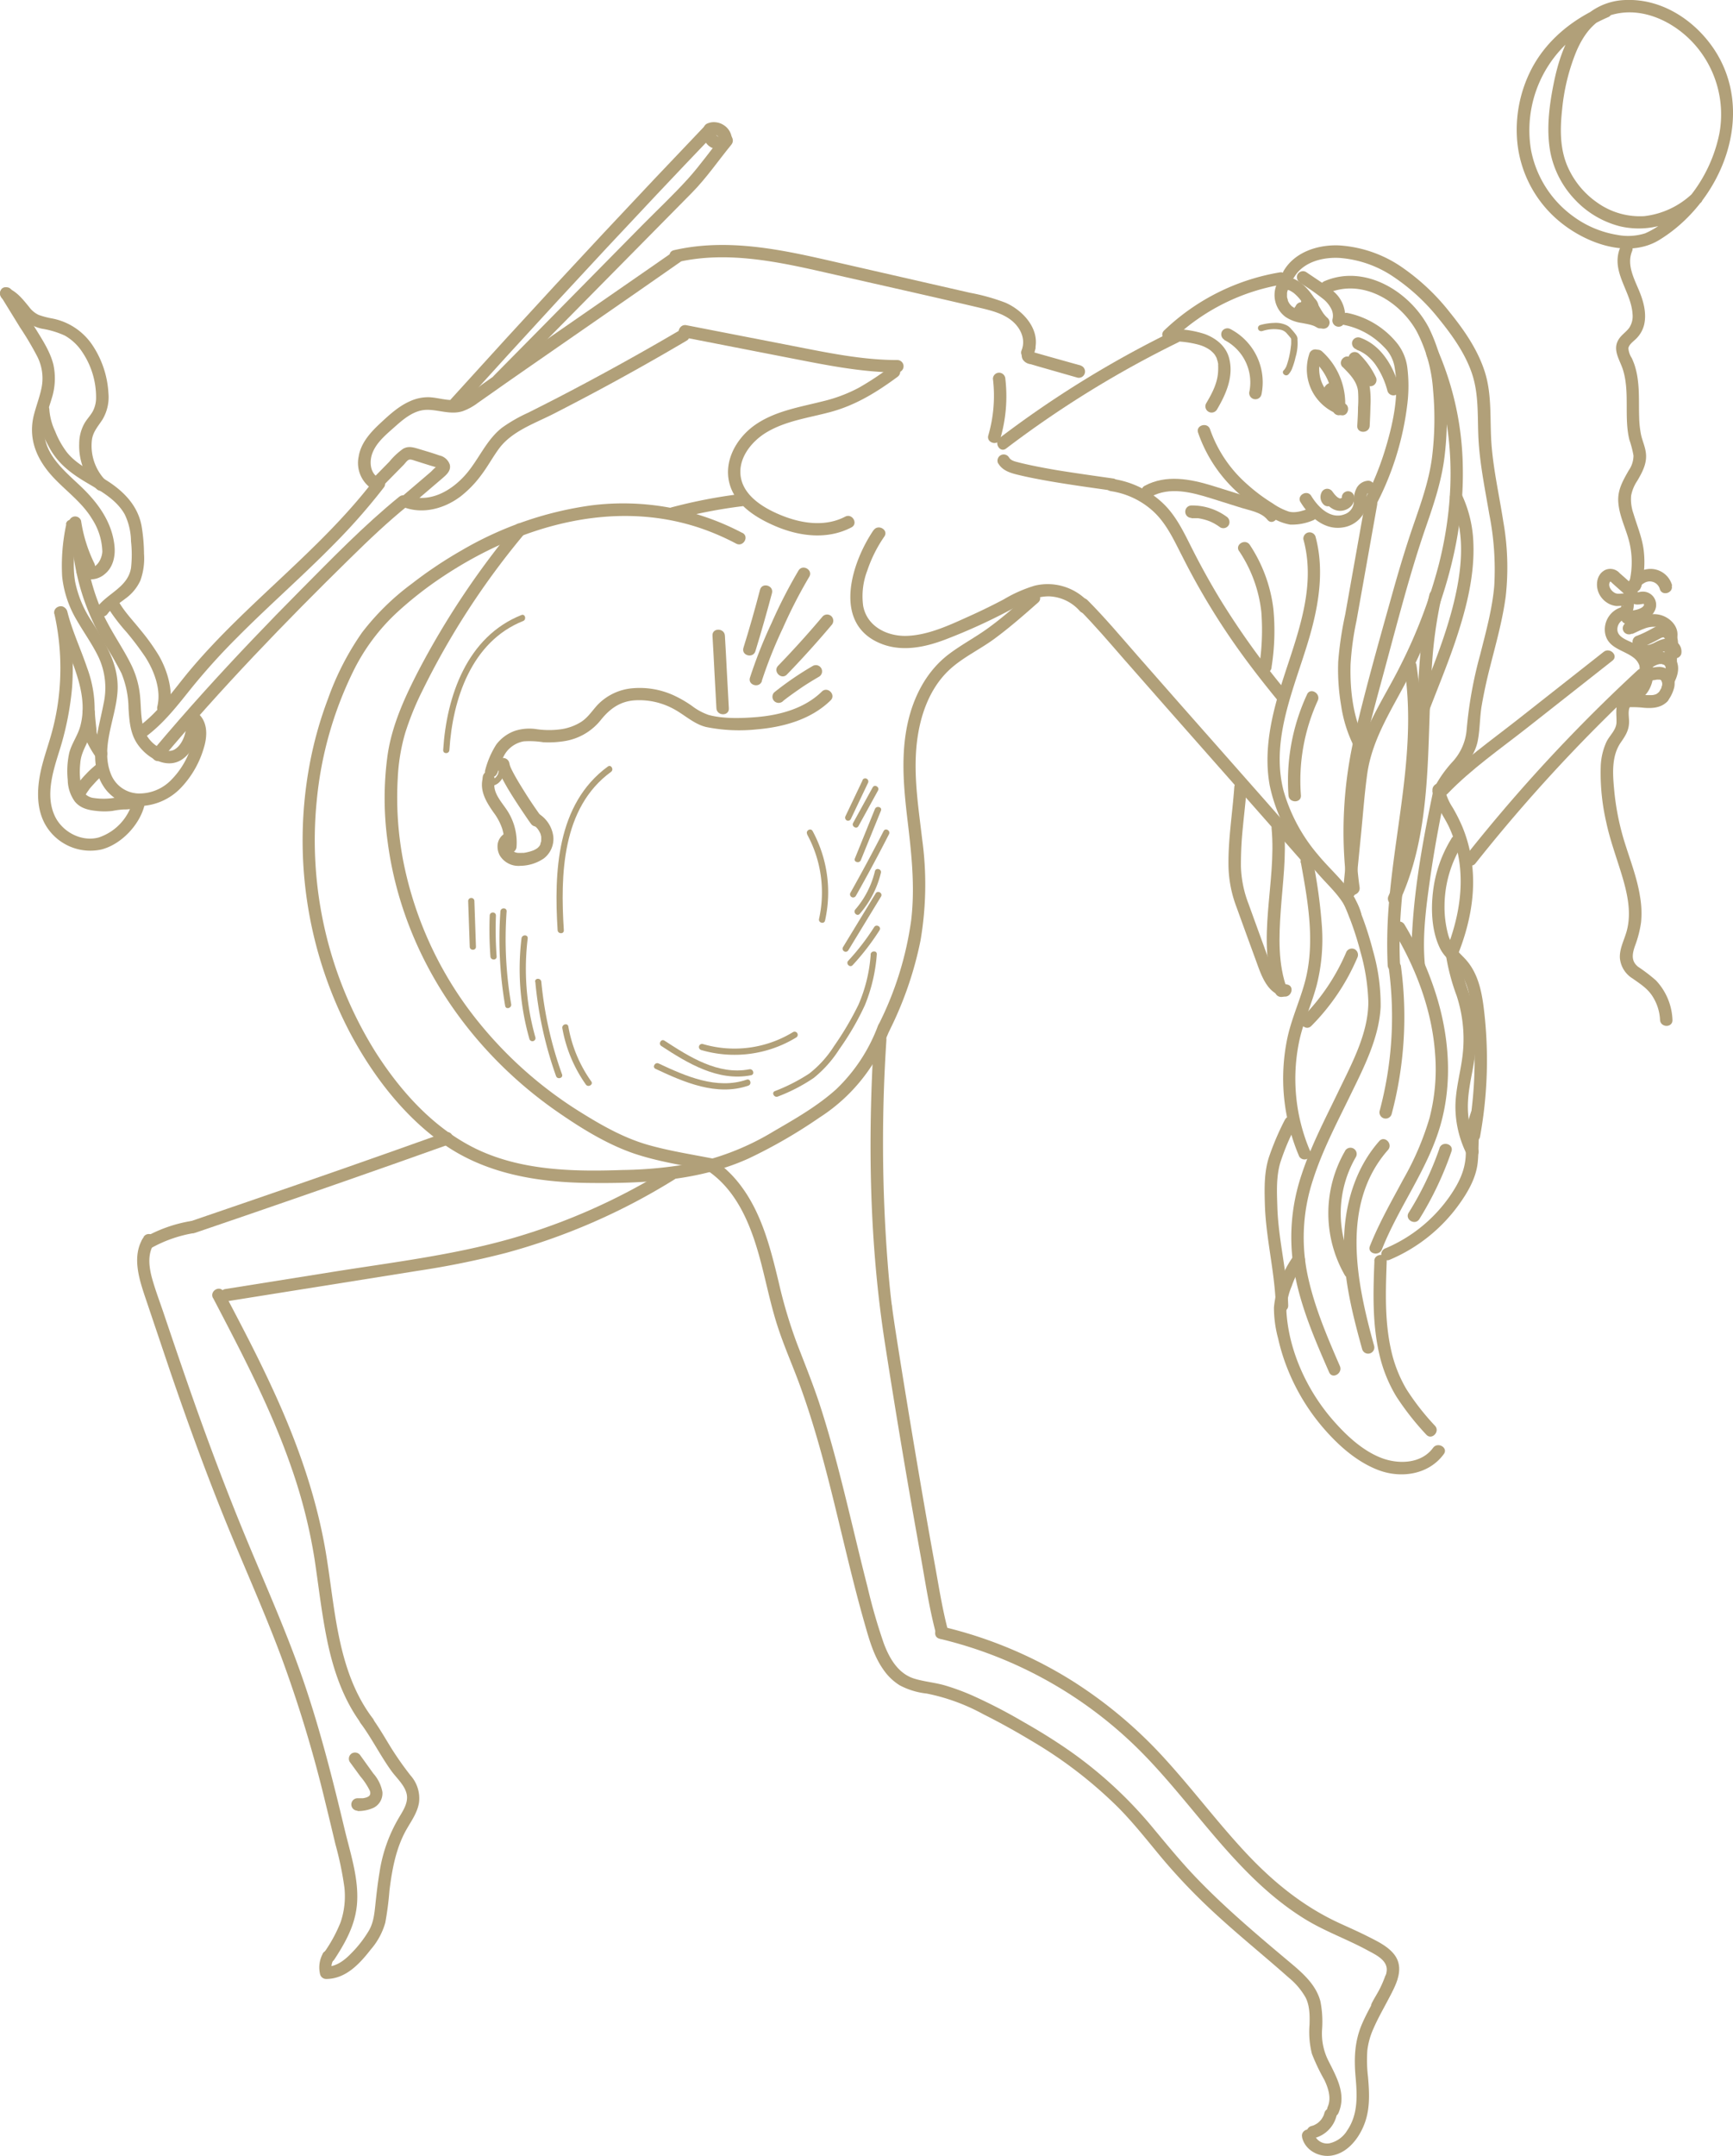 <svg xmlns="http://www.w3.org/2000/svg" viewBox="0 0 418.29 520"><defs><style>.cls-1{fill:#b1a079;}</style></defs><g id="Calque_2" data-name="Calque 2"><g id="femme_bombe" data-name="femme bombe"><path class="cls-1" d="M215.13,88.32a68.79,68.79,0,0,1-7.87,5.22,36.49,36.49,0,0,1-8.59,3.23c-5.75,1.46-11.93,2.4-16.81,6-4.17,3.11-7.14,8.38-5.83,13.68s6.46,8.45,11.07,10.43c5.85,2.51,12.58,3.36,18.4.33,1.72-.9.2-3.49-1.51-2.59-4.57,2.38-9.9,1.74-14.56,0-4.05-1.52-9.23-4.26-10.46-8.78-1.3-4.79,2.23-9.31,6.13-11.61,4.65-2.75,10.13-3.45,15.26-4.83,6.11-1.63,11.25-4.79,16.29-8.52,1.53-1.14,0-3.74-1.52-2.59Z"/><path class="cls-1" d="M210.86,127.85c-5.37,7.86-10,22.5,1.59,27.32,5.1,2.13,10.67,1,15.67-.9a139.16,139.16,0,0,0,16.25-7.43c2.79-1.48,5.69-3.08,8.95-3a10.41,10.41,0,0,1,7.31,3.54c1.29,1.44,3.41-.69,2.12-2.12a13.34,13.34,0,0,0-13-4,33.2,33.2,0,0,0-7.47,3.3c-2.55,1.35-5.15,2.62-7.78,3.82-5,2.24-10.44,4.93-16,5-4.63,0-9.25-2.39-10.16-7.24a17.28,17.28,0,0,1,1-8.53,32.49,32.49,0,0,1,4.11-8.2c1.09-1.6-1.51-3.1-2.59-1.52Z"/><path class="cls-1" d="M248.48,143.23c-3.14,2.76-6.27,5.55-9.62,8-3.19,2.38-6.75,4.2-9.91,6.61-5.33,4.07-8.47,10.2-9.88,16.66-1.61,7.4-1,14.91-.14,22.36,1,8.39,2,16.66,1,25.1a79.94,79.94,0,0,1-7.82,25.08c-.84,1.73,1.75,3.25,2.59,1.51a86.81,86.81,0,0,0,7.48-21.69,80.18,80.18,0,0,0,.4-24.45c-.91-7.76-2.18-15.6-1.26-23.43.76-6.37,3-12.89,7.78-17.38,3.2-3,7.35-4.91,10.88-7.5,3.7-2.72,7.16-5.75,10.6-8.79,1.45-1.28-.68-3.4-2.12-2.12Z"/><path class="cls-1" d="M178.92,119.13a124.17,124.17,0,0,0-16.9,3.26,1.5,1.5,0,0,0,.8,2.89,119,119,0,0,1,16.1-3.15,1.55,1.55,0,0,0,1.5-1.5c0-.73-.69-1.61-1.5-1.5Z"/><path class="cls-1" d="M179.18,128.54a61.63,61.63,0,0,0-36.48-6.64,84.9,84.9,0,0,0-31.27,10.84,102.8,102.8,0,0,0-12.05,8.06,60.19,60.19,0,0,0-12,11.77,67,67,0,0,0-8.22,16,92.3,92.3,0,0,0-4.46,16,99.85,99.85,0,0,0,10,64.94c5.41,10.05,12.72,19.6,22.08,26.25,10.27,7.31,22.77,9.4,35.13,9.56,13.09.16,26.8-.43,38.87-5.94a122.89,122.89,0,0,0,17-9.82,42.25,42.25,0,0,0,13-13.11,56,56,0,0,0,4-8.19c.72-1.79-2.18-2.57-2.89-.8a40.88,40.88,0,0,1-10,15.21c-4.49,4.07-9.93,7.17-15.15,10.2a62.79,62.79,0,0,1-17.37,7.26,100.44,100.44,0,0,1-19.11,2.07c-11.95.42-24.61.16-35.57-5.21-10.14-5-18-13.78-24-23.16a96.29,96.29,0,0,1-14.21-61,89.9,89.9,0,0,1,8.69-30.73A48.35,48.35,0,0,1,96,147.56,89.22,89.22,0,0,1,107,139c18.08-12,40.82-18.79,62.07-11.61a59.81,59.81,0,0,1,8.62,3.73c1.7.9,3.22-1.69,1.51-2.59Z"/><path class="cls-1" d="M124.36,126.78a198.89,198.89,0,0,0-23.25,34.79c-3.35,6.47-6.48,13.23-7.55,20.49a76.09,76.09,0,0,0,0,20.94c3.48,26.66,19.18,50.1,41.12,65.26,5.6,3.87,11.73,7.67,18.19,9.91,5.87,2,12.06,2.91,18.13,4.11,1.89.38,2.7-2.51.8-2.89-5.13-1-10.31-1.81-15.35-3.24-5.66-1.61-10.87-4.51-15.85-7.6a98.38,98.38,0,0,1-27.36-24.94,89.07,89.07,0,0,1-15.9-35.89A80.88,80.88,0,0,1,96,187.77a46.57,46.57,0,0,1,1.81-11,69.41,69.41,0,0,1,4-9.89,188.27,188.27,0,0,1,24.67-38c1.22-1.48-.89-3.62-2.12-2.12Z"/><path class="cls-1" d="M117.32,186.17a1.66,1.66,0,0,0-.71,2,1.94,1.94,0,0,0,1.81,1.38,3.08,3.08,0,0,0,2.28-1.08,4.77,4.77,0,0,0,1.13-2.14,4.88,4.88,0,0,0-.13-2.73.77.77,0,0,0-.92-.52.76.76,0,0,0-.53.92,4.11,4.11,0,0,1,.17.57s0,.31,0,.17c0,.07,0,.14,0,.22a3.9,3.9,0,0,1,0,.59c0,.05,0,.09,0,.14s0-.07,0,0,0,.17,0,.25a5.22,5.22,0,0,1-.18.56c-.07.22.07-.1,0,.1l-.13.26a2.58,2.58,0,0,1-.61.78,2.17,2.17,0,0,1-.34.24l-.16.08c-.09,0-.19.06-.28.09s-.1,0,0,0h-.14s-.23,0-.09,0l-.14,0c-.1,0-.09,0,0,0l-.09,0c.08.06.09.07,0,0s-.09-.1,0,0l-.11-.19c0-.07,0-.06,0,0l0-.1,0-.11c0,.11,0,.13,0,0a.76.76,0,0,1,0-.15c0,.11,0,.13,0,0l0-.09c0,.1,0,.11,0,0l0,0c.06-.06,0-.05,0,0l.09-.05a.76.76,0,0,0,.27-1,.77.77,0,0,0-1-.27Z"/><path class="cls-1" d="M116.54,187.62c-.83,3.14.86,5.87,2.59,8.34a13.89,13.89,0,0,1,2.07,3.87,11.54,11.54,0,0,1,.48,4.37,1.51,1.51,0,0,0,1.5,1.5,1.53,1.53,0,0,0,1.5-1.5,14.14,14.14,0,0,0-2.18-8.59c-1.32-2.08-3.78-4.5-3.06-7.19a1.51,1.51,0,0,0-2.9-.8Z"/><path class="cls-1" d="M121.61,201.19a3.54,3.54,0,0,0-1.47,2.29,4.6,4.6,0,0,0,.47,2.82,5.26,5.26,0,0,0,5,2.53,10.26,10.26,0,0,0,5.64-1.77,5.94,5.94,0,0,0,2.3-5.31,7.59,7.59,0,0,0-3.63-5.55,1.51,1.51,0,0,0-2,.54,1.53,1.53,0,0,0,.53,2,4,4,0,0,1,.43.29c.14.1,0,0,0,0l.22.2a6.24,6.24,0,0,1,.71.74c-.14-.17.12.17.15.22s.16.25.23.38.16.3.23.45c0,0-.07-.18,0,0s.08.23.11.35.07.28.1.42,0,.09,0,0,0,.14,0,.21a4.17,4.17,0,0,1,0,.5c0,.07,0,.15,0,.22,0,.24.08-.34,0,.09,0,.14-.06.28-.1.41l-.09.27,0,.08,0,.08-.14.25a1.74,1.74,0,0,1-.11.18c-.12.19.13-.15,0,0s-.23.25-.35.37-.18.16-.08.08-.13.09-.15.1a4.11,4.11,0,0,1-.39.24l-.27.14-.17.08c-.16.07-.63.23-.92.31s-.7.18-1.06.25c-.06,0-.53.09-.3.06l-.47,0a8.57,8.57,0,0,1-1,0c.14,0-.1,0-.11,0l-.29-.06a3.26,3.26,0,0,1-.44-.15c.21.09-.2-.12-.25-.15a.91.91,0,0,1-.16-.11c.16.11.1.1,0,0s-.25-.34-.11-.1l-.24-.4c0-.08-.06-.24,0,0,0-.07,0-.14-.07-.22s-.07-.5-.06-.16c0-.15,0-.31,0-.45,0,0-.07.28,0,.12s0-.14,0-.21.12-.25,0-.07,0-.05,0-.06-.06.07-.07.08.31-.29,0-.07a1.54,1.54,0,0,0,.54-2.05,1.52,1.52,0,0,0-2-.54Z"/><path class="cls-1" d="M130.72,197.08c-1.51-2.11-3-4.28-4.34-6.47-.83-1.32-1.64-2.64-2.37-4-.16-.3-.32-.6-.47-.91-.07-.13-.13-.27-.2-.41s-.22-.54-.06-.12c-.08-.22-.17-.44-.24-.67s0-.19-.07-.28c-.11-.34,0,.32,0,.1a1.54,1.54,0,0,0-1.5-1.5,1.51,1.51,0,0,0-1.5,1.5,7.76,7.76,0,0,0,.84,2.64c.49,1,1.05,2,1.62,3,1.3,2.19,2.7,4.32,4.13,6.43.51.75,1,1.5,1.56,2.24a1.54,1.54,0,0,0,2.05.54,1.51,1.51,0,0,0,.54-2Z"/><path class="cls-1" d="M120.07,186.46c.61-1.78,1.11-3.85,2.34-5.33a6.8,6.8,0,0,1,4-2.32,20.76,20.76,0,0,1,4.72.22,24,24,0,0,0,5.08-.27,14,14,0,0,0,8.83-5.13c2.13-2.64,4.53-4.41,8-4.7A17.4,17.4,0,0,1,162.6,171c2.63,1.4,4.91,3.66,7.87,4.36a40.4,40.4,0,0,0,12.12.57c6.47-.54,13.15-2.37,17.89-7,1.38-1.36-.74-3.48-2.12-2.12-4.15,4.07-10.11,5.68-15.77,6.15-3.76.31-8.09.43-11.59-.53a14.34,14.34,0,0,1-3.92-2.12,27.68,27.68,0,0,0-4.57-2.64,19.75,19.75,0,0,0-9.76-1.67,13.24,13.24,0,0,0-8.59,4.09c-1.29,1.42-2.31,3.05-4,4.1a12.54,12.54,0,0,1-4.75,1.7,21,21,0,0,1-5.77,0,11.49,11.49,0,0,0-5.37.39,9.74,9.74,0,0,0-4.48,3.29,21.43,21.43,0,0,0-2.65,6.08c-.62,1.83,2.27,2.62,2.89.8Z"/><path class="cls-1" d="M189,169.08c1.26-1,2.68-2,4.12-3s3-1.94,4.51-2.83a1.5,1.5,0,1,0-1.51-2.59,75.49,75.49,0,0,0-9.24,6.33,1.5,1.5,0,0,0,0,2.12,1.54,1.54,0,0,0,2.12,0Z"/><path class="cls-1" d="M189.94,162.69q5.58-5.77,10.76-11.91a1.53,1.53,0,0,0,0-2.12,1.5,1.5,0,0,0-2.12,0q-5.18,6.14-10.76,11.91c-1.34,1.39.78,3.51,2.12,2.12Z"/><path class="cls-1" d="M183.87,164.24A109.72,109.72,0,0,1,189,151.41a117.58,117.58,0,0,1,6.32-12.28c1-1.65-1.59-3.16-2.59-1.51a119.15,119.15,0,0,0-6.48,12.62,113.55,113.55,0,0,0-5.23,13.2c-.58,1.84,2.32,2.64,2.89.8Z"/><path class="cls-1" d="M182.33,157.06q2.14-7,4-14c.48-1.87-2.41-2.67-2.89-.8q-1.82,7-4,14c-.57,1.85,2.32,2.64,2.89.8Z"/><path class="cls-1" d="M175.92,170.84c-.35-5.84-.6-11.68-.95-17.52-.12-1.91-3.12-1.93-3,0,.35,5.84.6,11.68.95,17.52.12,1.91,3.12,1.93,3,0Z"/><path class="cls-1" d="M36.41,301.07a31.8,31.8,0,0,1,10.24-3.63,1.51,1.51,0,0,0,1.05-1.84,1.52,1.52,0,0,0-1.84-1.05,34.08,34.08,0,0,0-11,3.93,1.5,1.5,0,1,0,1.52,2.59Z"/><path class="cls-1" d="M47.17,297.33Q71,289.22,94.79,280.84l13.51-4.79c1.8-.65,1-3.55-.8-2.9q-23.73,8.48-47.57,16.65l-13.55,4.64c-1.82.61-1,3.51.79,2.89Z"/><path class="cls-1" d="M55.18,313.8q22.75-3.63,45.5-7.26a208.74,208.74,0,0,0,21.47-4.35,152.58,152.58,0,0,0,40.57-17.67c1.63-1,.13-3.61-1.52-2.59a149.46,149.46,0,0,1-37.69,16.77c-14.23,4.07-29.09,5.81-43.68,8.15l-25.44,4.06c-1.9.3-1.1,3.2.79,2.89Z"/><path class="cls-1" d="M210.92,250.84c-1.47,24.34-1.09,48.82,2.65,73q4,25.75,8.64,51.41c1.14,6.33,2.09,12.81,3.77,19a1.5,1.5,0,0,0,2.89-.8c-1.42-5.29-2.26-10.77-3.24-16.14-1.6-8.75-3.11-17.51-4.59-26.28q-2.14-12.69-4.16-25.39c-.45-2.85-.9-5.71-1.31-8.56-.07-.49-.14-1-.2-1.46,0-.11,0-.22-.05-.32.06.43,0,.09,0,0s0-.41-.08-.61c-.42-3.41-.74-6.83-1-10.25a375.89,375.89,0,0,1-.29-53.59c.12-1.93-2.88-1.93-3,0Z"/><path class="cls-1" d="M34.72,298.32c-3,4.46-1.19,10.05.37,14.69,2,5.94,4,11.87,6,17.8,4,11.69,8.22,23.33,12.84,34.8s9.71,22.62,14,34.14A311.16,311.16,0,0,1,78.59,435c.81,3.27,1.59,6.55,2.37,9.83a79.94,79.94,0,0,1,2.16,10.35,19.49,19.49,0,0,1-.93,8.51,35.43,35.43,0,0,1-4.06,7.39c-1.06,1.62,1.53,3.13,2.59,1.51,2.74-4.2,5.08-8.41,5.46-13.52.44-6-1.62-12.08-3-17.85-2.83-11.85-5.82-23.69-9.75-35.24s-9-22.89-13.72-34.23-9.16-23.1-13.29-34.83c-2.32-6.6-4.57-13.22-6.81-19.85-1-3-2.17-6-3-9.08-.7-2.75-1-5.7.65-8.16,1.09-1.6-1.51-3.1-2.59-1.51Z"/><path class="cls-1" d="M77.91,471.22a7,7,0,0,0-.64,5,1.51,1.51,0,0,0,1.44,1.1c4.74,0,8.09-3.65,10.79-7.12A16.77,16.77,0,0,0,93,463.72,75,75,0,0,0,94,456c.63-5.09,1.57-10.3,4.15-14.81,1.19-2.07,2.66-4.1,3-6.52a8.3,8.3,0,0,0-2.06-6.44,78,78,0,0,1-4.87-6.95c-1.47-2.41-2.89-4.87-4.58-7.15-1.14-1.54-3.74,0-2.59,1.51,2.7,3.66,4.73,7.76,7.38,11.45,1.25,1.74,3.26,3.47,3.73,5.63s-1,4.19-2,5.91a36.6,36.6,0,0,0-4.57,13.07c-.4,2.37-.67,4.75-.93,7.13s-.41,4.72-1.6,6.79a28.32,28.32,0,0,1-4.47,5.7c-1.62,1.65-3.54,3.05-5.94,3.05l1.45,1.1a3.68,3.68,0,0,1,.34-2.68c.9-1.71-1.69-3.23-2.59-1.52Z"/><path class="cls-1" d="M86.25,436.82a9.08,9.08,0,0,0,3.92-.79,3.91,3.91,0,0,0,2.13-3.82,9.24,9.24,0,0,0-2.19-4.45L87,423.43a1.55,1.55,0,0,0-2.06-.53,1.51,1.51,0,0,0-.53,2.05l2.58,3.53a16.28,16.28,0,0,1,2.23,3.35,1.42,1.42,0,0,1,.09,1.07c0-.08-.12.2-.13.21.12-.18,0,0-.06.05s-.28.21-.06.07l-.3.17s-.33.15-.09.05a3.4,3.4,0,0,1-.34.12,6.2,6.2,0,0,1-.72.16c-.16,0,.15,0-.12,0l-.38,0-.81,0a1.5,1.5,0,1,0,0,3Z"/><path class="cls-1" d="M51.44,313.09c7,13.4,14.08,26.86,19,41.19A127,127,0,0,1,75.9,375.9c1,6.59,1.72,13.23,3.07,19.77,1.5,7.25,3.93,14.4,8.44,20.36,1.15,1.52,3.76,0,2.59-1.52-8.2-10.81-9-24.87-11-37.8C76.82,362,71.85,348,65.58,334.52,62,326.76,58,319.16,54,311.58c-.9-1.71-3.49-.2-2.59,1.51Z"/><path class="cls-1" d="M226.79,395.26a101.84,101.84,0,0,1,49.85,28.52c12.57,13.08,22.45,29.26,38.18,39,4.82,3,10.16,4.87,15.13,7.56,2,1.1,5.16,2.44,4.73,5.22s-2.35,5.17-3.55,7.55c-.88,1.72,1.71,3.24,2.59,1.51,1.94-3.82,6.09-9.11,2.73-13.3-1.53-1.91-4-3.1-6.17-4.19-2.4-1.23-4.87-2.29-7.3-3.42-8.83-4.12-16.12-10.17-22.7-17.28S288,431.75,281.57,424.66a108.45,108.45,0,0,0-22.71-19.21,104,104,0,0,0-31.27-13.08c-1.88-.45-2.68,2.44-.8,2.89Z"/><path class="cls-1" d="M171,282.5c7.42,5.15,10.64,14.13,12.8,22.51,1.27,4.92,2.28,9.91,3.84,14.75s3.57,9.34,5.29,14c6.93,18.81,10.28,38.65,15.78,57.88,1.07,3.76,2.16,7.71,4.43,10.95a13.42,13.42,0,0,0,4,3.89,18.08,18.08,0,0,0,6.55,2,47.91,47.91,0,0,1,13.68,5c4,2,7.87,4.16,11.68,6.45A105.63,105.63,0,0,1,269.94,436c3.39,3.43,6.4,7.19,9.46,10.9a141.58,141.58,0,0,0,10,10.94c6.9,6.82,14.49,12.8,21.74,19.23a17,17,0,0,1,4,4.74c1,2,1,4.32.94,6.55a21.41,21.41,0,0,0,.57,7,48,48,0,0,0,3,6.29c.93,1.94,1.75,4.4.82,6.49-.77,1.75,1.81,3.28,2.59,1.51,2-4.6-.52-8.76-2.54-12.83a14.59,14.59,0,0,1-1.43-7.12,25.42,25.42,0,0,0-.39-7c-1.13-4.28-4.7-7.16-7.95-9.88-3.82-3.2-7.62-6.41-11.34-9.72s-7.34-6.71-10.78-10.3-6.73-7.59-10-11.51a102.17,102.17,0,0,0-20.17-18.79c-3.65-2.56-7.44-4.91-11.32-7.11A127.64,127.64,0,0,0,234.81,409a55.82,55.82,0,0,0-6.72-2.48c-2.44-.71-5-.9-7.41-1.64-3.9-1.21-6-4.88-7.36-8.5a136.52,136.52,0,0,1-3.94-13.65c-1.27-4.94-2.46-9.91-3.66-14.87-2.4-9.9-4.82-19.82-8-29.5-1.61-4.83-3.52-9.53-5.35-14.29a116,116,0,0,1-4.4-14.73c-2.15-8.92-4.46-18.2-10.71-25.25a25.8,25.8,0,0,0-4.71-4.14c-1.59-1.11-3.09,1.49-1.52,2.59Z"/><path class="cls-1" d="M319.67,509.65a7,7,0,0,1-.28.81l.15-.36a5.71,5.71,0,0,1-.74,1.26l.24-.3a6.49,6.49,0,0,1-1.08,1.08l.31-.23a6.24,6.24,0,0,1-1.32.77l.36-.15a5.5,5.5,0,0,1-.81.27,1.52,1.52,0,0,0-1.05,1.84,1.53,1.53,0,0,0,1.85,1.05,7.43,7.43,0,0,0,5.26-5.24,1.5,1.5,0,1,0-2.89-.8Z"/><path class="cls-1" d="M314.28,515.5c.71,3.12,4.05,4.89,7.1,4.42,3.65-.56,6.29-3.75,7.69-7,1.68-3.87,1.48-7.91,1.12-12a33.79,33.79,0,0,1-.16-6.36,17.94,17.94,0,0,1,1.52-5.37c1.74-4,4.19-7.56,5.65-11.65.64-1.82-2.25-2.6-2.9-.8-1.43,4-3.91,7.57-5.58,11.49-1.77,4.16-1.92,8.24-1.53,12.69s.65,9-2,12.9a6.76,6.76,0,0,1-4.32,3.14,3.27,3.27,0,0,1-3.69-2.29c-.42-1.88-3.32-1.09-2.89.8Z"/><path class="cls-1" d="M92.45,117.18l5-5.08c.32-.33.77-1,1.2-1.19s1.05.07,1.56.23l3.46,1.09c.54.17,1.1.3,1.62.51a1.59,1.59,0,0,1,.5.22c0-.61-.17-.71-.45-.31-.43.11-1.12,1-1.47,1.26l-1.28,1.1-5.7,4.86a1.52,1.52,0,0,0,.67,2.51c4.67,1.71,9.84.24,13.68-2.7a26.33,26.33,0,0,0,5-5.21c1.51-2,2.7-4.23,4.19-6.25,3.11-4.22,8.59-6.07,13.11-8.37q7.71-3.94,15.31-8.09,8.55-4.68,16.94-9.63a1.5,1.5,0,0,0-1.51-2.59Q149.87,88,135,95.72c-2.49,1.29-5,2.56-7.51,3.82a37.12,37.12,0,0,0-6.25,3.57c-3.91,3-5.7,7.81-8.92,11.44-3.49,3.93-8.69,6.87-14,4.94L99,122l7.72-6.59c1-.87,2.21-1.85,1.84-3.36a3.36,3.36,0,0,0-2.48-2.19c-1.52-.54-3.08-1-4.62-1.46s-2.8-.93-4.17-.15a16.94,16.94,0,0,0-3.3,3.09l-3.66,3.73c-1.35,1.38.77,3.5,2.13,2.12Z"/><path class="cls-1" d="M91.15,115.11c-1.89-1.23-2-3.93-1.25-5.85,1-2.62,3.44-4.57,5.49-6.4s4.47-3.85,7.35-4,5.92,1.28,8.93.32a13.74,13.74,0,0,0,3.66-2l4.42-3.1c2.82-2,5.64-3.94,8.46-5.91l17-11.78q9.5-6.57,19-13.21c1.57-1.1.07-3.7-1.51-2.59C150.6,69,138.42,77.39,126.3,85.81Q121.65,89,117,92.28c-2.63,1.84-5.28,4.47-8.7,4.17-1.58-.13-3.13-.57-4.73-.64a10.53,10.53,0,0,0-4.69,1c-2.72,1.21-5,3.32-7.14,5.32-2.32,2.16-4.65,4.71-5.17,8a7.46,7.46,0,0,0,3,7.64c1.62,1,3.13-1.54,1.51-2.59Z"/><path class="cls-1" d="M164.88,81.33l26.17,5.1c8.43,1.64,16.91,3.37,25.54,3.41a1.5,1.5,0,0,0,0-3c-8.53,0-16.89-1.78-25.23-3.4l-25.68-5c-1.89-.37-2.7,2.52-.8,2.89Z"/><path class="cls-1" d="M260.9,88.17,253.14,86l-3.77-1.07-.23-.07c-.13,0-.15,0-.06,0-.05.23.68.49.52.79,0,0,.05-.58,0-.27a10,10,0,0,1,.28-1.11,1.5,1.5,0,0,0-2.89-.8c-.29,1-.66,2.26-.12,3.25a2.61,2.61,0,0,0,1.83,1.11l2.28.66,9.13,2.61a1.51,1.51,0,0,0,.8-2.9Z"/><path class="cls-1" d="M249.49,85.29C251.59,80,247.26,75,242.66,73a49.07,49.07,0,0,0-8.51-2.38l-9.9-2.26L204,63.73c-6.41-1.46-12.82-3-19.34-3.89-7.32-1-14.73-1.17-22,.51-1.88.44-1.09,3.33.79,2.89,12.1-2.8,24.5-.08,36.35,2.62,12.24,2.79,24.51,5.51,36.73,8.39,2.8.66,5.87,1.42,8.05,3.41,1.9,1.74,3,4.34,2,6.83-.72,1.79,2.18,2.57,2.89.8Z"/><path class="cls-1" d="M239.66,91.35A34.2,34.2,0,0,1,238.55,105c-.55,1.85,2.35,2.65,2.89.8a36.38,36.38,0,0,0,1.22-14.41,1.54,1.54,0,0,0-1.5-1.5,1.5,1.5,0,0,0-1.5,1.5Z"/><path class="cls-1" d="M240.94,111.76c1.1,1.89,3.22,2.4,5.21,2.87,2.34.56,4.71,1,7.09,1.42,4.91.85,9.85,1.53,14.78,2.23a1.55,1.55,0,0,0,1.85-1,1.51,1.51,0,0,0-1.05-1.85c-4.52-.64-9-1.27-13.55-2-2.18-.37-4.37-.77-6.53-1.23-.94-.2-1.88-.41-2.81-.65s-1.92-.42-2.4-1.24a1.5,1.5,0,0,0-2.59,1.51Z"/><path class="cls-1" d="M242.85,108.18A250.62,250.62,0,0,1,284.33,82.6c1.74-.85.22-3.43-1.51-2.59a250.71,250.71,0,0,0-41.49,25.58c-1.52,1.16,0,3.76,1.52,2.59Z"/><path class="cls-1" d="M282.42,82.34a24.25,24.25,0,0,1,6.84.79,9.15,9.15,0,0,1,2.08.84,8.39,8.39,0,0,1,.83.54c.23.16-.09-.09.11.09l.37.34a4.11,4.11,0,0,1,.29.3c.09.09.28.33.1.09a6.2,6.2,0,0,1,.44.69c.06.11.11.22.17.32.14.27,0,.06,0,.07.08.23.16.46.23.7s.09.42.14.64,0,.18,0,0l0,.36a11.73,11.73,0,0,1,0,1.19c-.05,2.91-1.42,5.51-2.87,7.95a1.5,1.5,0,0,0,2.59,1.52c2.15-3.64,4-7.8,3-12.1-.66-3-3.05-5-5.86-6.07a24.79,24.79,0,0,0-8.6-1.22,1.5,1.5,0,0,0,0,3Z"/><path class="cls-1" d="M295.5,82a11.48,11.48,0,0,1,6.09,12.33,1.5,1.5,0,1,0,2.89.79A14.47,14.47,0,0,0,297,79.38a1.53,1.53,0,0,0-2.05.54,1.51,1.51,0,0,0,.54,2Z"/><path class="cls-1" d="M283.11,81.85a50.17,50.17,0,0,1,26.57-13.26c1.9-.31,1.09-3.2-.8-2.89a53,53,0,0,0-27.89,14c-1.39,1.34.73,3.46,2.12,2.12Z"/><path class="cls-1" d="M308,69a6.57,6.57,0,0,0,2.31,7.46,9.41,9.41,0,0,0,3.88,1.44c.66.13,1.32.24,2,.41a8,8,0,0,1,.95.3l0,0,.26.12.49.28a1.5,1.5,0,0,0,2.05-.54,1.53,1.53,0,0,0-.54-2,10.7,10.7,0,0,0-3.7-1.27c-.62-.12-1.23-.23-1.83-.38-.28-.07-.55-.15-.82-.24-.06,0-.4-.17-.16-.06-.15-.07-.3-.14-.44-.22L312,74l-.15-.1c.14.1.14.1,0,0s-.35-.35-.52-.54c.22.25,0,0-.06-.09s-.16-.24-.23-.37l-.2-.39c.11.24,0,0,0-.11s-.13-.48-.19-.72,0,.24,0-.16a3.09,3.09,0,0,1,0-.43c0-.13,0-.25,0-.38,0-.39-.07.3,0-.09a5.67,5.67,0,0,1,.24-.83A1.5,1.5,0,0,0,309.84,68,1.53,1.53,0,0,0,308,69Z"/><path class="cls-1" d="M310.11,69.74c.29.06.57.14.85.22s0,0,.11,0l.39.2a7.74,7.74,0,0,1,.68.42c.25.17-.08-.09.17.13l.28.24a11.72,11.72,0,0,1,1.19,1.25l.16.2c-.09-.11.13.18.15.21.17.23.33.46.49.7,1.2,1.87,2.06,4.06,3.78,5.55a1.54,1.54,0,0,0,2.12,0,1.51,1.51,0,0,0,0-2.12,6.45,6.45,0,0,1-.59-.58l-.27-.32c-.29-.35.15.23-.12-.15s-.62-.94-.9-1.43c-.57-1-1.09-2-1.74-2.92-1.45-2.06-3.38-4-5.95-4.53a1.54,1.54,0,0,0-1.85,1.05,1.51,1.51,0,0,0,1.05,1.84Z"/><path class="cls-1" d="M316,85.44a11.59,11.59,0,0,0,.92,9.3,11.74,11.74,0,0,0,6.63,5.37c1.84.57,2.63-2.32.79-2.89a8.47,8.47,0,0,1-2.68-1.44,9.06,9.06,0,0,1-2.15-2.56,8.53,8.53,0,0,1-.62-7,1.5,1.5,0,1,0-2.89-.8Z"/><path class="cls-1" d="M317,86.9a14.2,14.2,0,0,1,4.65,11.76,1.51,1.51,0,0,0,1.5,1.5,1.53,1.53,0,0,0,1.5-1.5,17,17,0,0,0-5.53-13.88,1.54,1.54,0,0,0-2.12,0,1.52,1.52,0,0,0,0,2.12Z"/><path class="cls-1" d="M322.16,92.32a2.12,2.12,0,0,0-2.11.61,2.44,2.44,0,0,0-.7,1.78,2.3,2.3,0,0,0,.32,1.1,2.71,2.71,0,0,0,.81.84,2.89,2.89,0,0,0,1.59.46,2.26,2.26,0,0,0,1.12-.27,2,2,0,0,0,.85-1.12,2.19,2.19,0,0,0-.24-1.78,2.12,2.12,0,0,0-1.85-1,2.41,2.41,0,0,0-2,1.18,2.47,2.47,0,0,0-.21,2.15,3.54,3.54,0,0,0,.66,1.1,3.89,3.89,0,0,0,.74.6,1.51,1.51,0,0,0,1.16.15,1.49,1.49,0,0,0,.89-.69,1.45,1.45,0,0,0,.15-1.15,1.59,1.59,0,0,0-.69-.9l-.14-.1.3.23a2.16,2.16,0,0,1-.37-.37l.24.31a1.68,1.68,0,0,1-.2-.34l.15.36a1.78,1.78,0,0,1-.09-.33l.06.4a2,2,0,0,1,0-.25l-.05.4a1.34,1.34,0,0,1,.07-.27l-.15.36a1,1,0,0,1,.15-.24l-.24.3c.06-.06.11-.12.17-.17l-.3.24a.82.82,0,0,1,.2-.12l-.36.15.19,0-.4,0h.19l-.4-.06.12,0-.36-.15a.57.57,0,0,1,.13.08l-.3-.24.12.13-.23-.3.09.15-.15-.36.06.2-.06-.39a.67.67,0,0,1,0,.2l.06-.4a.74.74,0,0,1,0,.14l.15-.36a.41.41,0,0,1-.05.09l.23-.3a.3.3,0,0,1-.08.08l.31-.23-.08,0,.36-.16-.11,0,.4-.06a1.7,1.7,0,0,1-.39,0l.4.05a1.64,1.64,0,0,1-.38-.1l.36.15A1.22,1.22,0,0,1,322,94l.3.24a1.07,1.07,0,0,1-.18-.19l.23.31a2,2,0,0,1-.11-.2l.15.36a.73.73,0,0,1-.06-.21l.05.4a.74.74,0,0,1,0-.21l-.05.4a1,1,0,0,1,.06-.25l-.15.36a1.59,1.59,0,0,1,.13-.22l-.24.31a1.45,1.45,0,0,1,.17-.18l-.3.24a.64.64,0,0,1,.18-.1l-.36.15a.47.47,0,0,1,.16,0l-.4,0h.14l-.4,0h.07a1.61,1.61,0,0,0,1.16-.15,1.56,1.56,0,0,0,.69-.9,1.54,1.54,0,0,0-.16-1.15,1.43,1.43,0,0,0-.89-.69Z"/><path class="cls-1" d="M304.6,79.88a8.77,8.77,0,0,1,4.62-.32,2.72,2.72,0,0,1,1.49,1,12.94,12.94,0,0,1,.89,1.07s.07.12.11.17,0,0,0,0l0,0a.36.36,0,0,1,0-.29.71.71,0,0,1,.46-.48.79.79,0,0,0-.52.93c0,.14,0-.08,0,0s0,.1,0,.15,0,.25,0,.38c0,.33,0,.66-.07,1A20.57,20.57,0,0,1,310.61,88a3.49,3.49,0,0,1-.72,1.28c-.73.63.34,1.69,1.06,1.06a4.37,4.37,0,0,0,1-1.68,16.2,16.2,0,0,0,.74-2.46,11.55,11.55,0,0,0,.45-4.59l-.53.92c.83-.27.62-1.17.24-1.72s-.78-1-1.17-1.42a3.45,3.45,0,0,0-1-.87,6,6,0,0,0-3.22-.63,13.43,13.43,0,0,0-3.27.51.75.75,0,0,0,.39,1.45Z"/><path class="cls-1" d="M312.53,74a3.15,3.15,0,0,0,0,1.85,2.14,2.14,0,0,0,1,1.18,2.1,2.1,0,0,0,1.57.17,2.56,2.56,0,0,0,1.65-1.84,3.7,3.7,0,0,0,.06-1.1,4.38,4.38,0,0,1,0-.81l-.06.4a2,2,0,0,1,.09-.33l-.39.66.11-.1-.31.24.08-.05-.36.15.12,0-.4,0h.12l-.4-.06.11,0-.35-.15a.59.59,0,0,1,.17.1l-.3-.24a1.36,1.36,0,0,1,.24.24l-.24-.3a1.8,1.8,0,0,1,.21.35l-.15-.35a2,2,0,0,1,.1.35l0-.4c0,.22,0,.46,0,.68a6.32,6.32,0,0,0,.09,1.06,2.32,2.32,0,0,0,1.65,1.84,1.49,1.49,0,0,0,1.15-.15,1.53,1.53,0,0,0,.69-.89,1.51,1.51,0,0,0-.15-1.16,1.56,1.56,0,0,0-.9-.69l-.1,0,.36.15a.75.75,0,0,1-.15-.09l.3.24a1,1,0,0,1-.14-.15l.24.31a.81.81,0,0,1-.1-.18l.15.36a2.2,2.2,0,0,1-.12-.44l.06.4a4.86,4.86,0,0,1,0-.66,4.79,4.79,0,0,0,0-1,2.9,2.9,0,0,0-1.25-1.85,2,2,0,0,0-1.15-.34,1.9,1.9,0,0,0-.93.27,1.93,1.93,0,0,0-.81,1,2.91,2.91,0,0,0-.15,1.24,4.62,4.62,0,0,1,0,.91l.06-.4a1.58,1.58,0,0,1-.09.31l.15-.36a1.56,1.56,0,0,1-.16.28l.23-.31a.81.81,0,0,1-.18.19l.31-.23-.18.1.36-.15-.15,0,.4,0h-.12l.4.06-.12,0,.36.15-.14-.08.3.24a.52.52,0,0,1-.1-.11l.23.31a.54.54,0,0,1-.07-.13l.15.36a.84.84,0,0,1-.07-.26l0,.4a1.85,1.85,0,0,1,0-.47l-.05.4c0-.11,0-.22.06-.33a1.5,1.5,0,0,0-1-1.84,1.51,1.51,0,0,0-1.16.15,1.56,1.56,0,0,0-.69.9Z"/><path class="cls-1" d="M321.65,119.6l-.07-.07c-.08-.09,0,0,.13.17,0,0-.07-.11-.1-.17l.15.36a1.22,1.22,0,0,1-.06-.26l.05.4a1.22,1.22,0,0,1,0-.27l-.06.4a2.5,2.5,0,0,1,.07-.26l-.15.36.06-.12h-2.59c1.07,1.46,2.33,3,4.28,3.07a3.72,3.72,0,0,0,2.51-.89,2.78,2.78,0,0,0,1-2.34,1.56,1.56,0,0,0-.44-1.06,1.5,1.5,0,0,0-1.06-.44,1.56,1.56,0,0,0-1.06.44,1.46,1.46,0,0,0-.44,1.06,1.09,1.09,0,0,1,0,.36l.06-.4a2.29,2.29,0,0,1-.08.28l.15-.36a2,2,0,0,1-.14.25c-.11.2.26-.27.09-.12l-.11.11c-.09.09-.21.1.14-.1a1.48,1.48,0,0,1-.13.08l-.3.16.35-.15a2.48,2.48,0,0,1-.55.15l.4,0a2.72,2.72,0,0,1-.57,0l.4,0a2,2,0,0,1-.53-.15l.36.15a3.36,3.36,0,0,1-.67-.37c-.18-.12.13.09.12.1a1.54,1.54,0,0,1-.14-.13,3.45,3.45,0,0,1-.28-.26,6.8,6.8,0,0,1-.5-.57l-.12-.15c-.11-.14.24.32.07.08l-.24-.31a1.55,1.55,0,0,0-1.29-.74,1.5,1.5,0,0,0-1.3.74,2.53,2.53,0,0,0,.45,3.09,1.5,1.5,0,0,0,2.12-2.12Z"/><path class="cls-1" d="M313.91,121.12c2.2,3.59,5.84,6.88,10.36,6.07a6.9,6.9,0,0,0,4.64-3,6.66,6.66,0,0,0,.85-3.18c0-.32,0-2,.48-2.06a1.5,1.5,0,0,0,0-3,3.39,3.39,0,0,0-2.74,1.66,6.24,6.24,0,0,0-.73,3.12,3.29,3.29,0,0,1-2.18,3.29c-3.41,1.36-6.42-1.66-8.09-4.4-1-1.64-3.6-.13-2.59,1.52Z"/><path class="cls-1" d="M289.18,104.36a34.57,34.57,0,0,0,10.11,14.92,46.53,46.53,0,0,0,7.37,5.33,12.16,12.16,0,0,0,4.75,1.92,12.88,12.88,0,0,0,5.44-1c1.82-.61,1-3.51-.8-2.89-1.56.53-3.26,1.17-4.92.77a14.94,14.94,0,0,1-3.95-2,42.21,42.21,0,0,1-6.35-4.78,31.27,31.27,0,0,1-8.76-13.08c-.6-1.82-3.5-1-2.89.8Z"/><path class="cls-1" d="M268.09,118.46a19.43,19.43,0,0,1,10.34,4.94c3.22,3,5,7.06,7,10.92A170.77,170.77,0,0,0,299.17,157c2.92,4.07,6,8,9.19,11.89,1.23,1.49,3.34-.65,2.12-2.12a192.54,192.54,0,0,1-15.93-22.15q-3.57-5.88-6.67-12c-2-3.93-3.85-8-7-11.06a22.19,22.19,0,0,0-12-6c-1.88-.3-2.7,2.59-.79,2.89Z"/><path class="cls-1" d="M260.36,146.9c3.83,3.85,7.35,8,10.92,12.09q5.13,5.85,10.27,11.68,10.67,12.11,21.36,24.19,5.74,6.51,11.45,13c1.27,1.45,3.39-.68,2.12-2.12-13.87-15.89-27.92-31.61-41.81-47.47-4-4.56-7.91-9.23-12.19-13.53-1.36-1.38-3.48.75-2.12,2.12Z"/><path class="cls-1" d="M287.59,125c.34,0,.69,0,1,0l.52,0c.36,0-.21,0,.12,0a14.85,14.85,0,0,1,2,.47c.31.1.62.21.92.34-.32-.13.19.08.24.11l.41.2a12.56,12.56,0,0,1,1.71,1.07,1.51,1.51,0,0,0,2.06-.53,1.56,1.56,0,0,0-.54-2.06,14.07,14.07,0,0,0-8.45-2.68,1.5,1.5,0,0,0,0,3Z"/><path class="cls-1" d="M299.07,132.9a32.7,32.7,0,0,1,5.38,14.76,57.61,57.61,0,0,1-.53,13.18,1.5,1.5,0,0,0,3,0,55.42,55.42,0,0,0,.43-14,35.71,35.71,0,0,0-5.69-15.42c-1.06-1.6-3.66-.1-2.59,1.51Z"/><path class="cls-1" d="M314.61,130.14c3.67,13.43-3.21,26.66-6.62,39.37-1.73,6.47-2.74,13.24-1.53,19.9a39.53,39.53,0,0,0,7.17,15.75,79.62,79.62,0,0,0,6.35,7.62c2.27,2.43,4.68,4.91,5.64,8.2.54,1.85,3.44,1.06,2.89-.8-1.65-5.7-6.76-9.59-10.38-14a41.21,41.21,0,0,1-8.34-15.52c-3.4-13.39,3.56-26.51,6.87-39.16,1.89-7.22,2.84-14.81.85-22.12a1.51,1.51,0,0,0-2.9.8Z"/><path class="cls-1" d="M313.7,68.16a59.71,59.71,0,0,1,5.74,4,7.35,7.35,0,0,1,1.88,2.33,3.64,3.64,0,0,1,.33,2.41,1.5,1.5,0,0,0,2.9.8A7.82,7.82,0,0,0,322,70.4,24,24,0,0,0,318.8,68l-3.59-2.41a1.51,1.51,0,0,0-2,.54,1.53,1.53,0,0,0,.54,2Z"/><path class="cls-1" d="M324.1,88.54c1.61,1.62,3.39,3.38,3.68,5.76a28,28,0,0,1,0,4c0,1.47-.1,2.94-.18,4.4-.11,1.93,2.89,1.93,3,0,.08-1.56.15-3.13.18-4.69a23.7,23.7,0,0,0-.17-4.69c-.48-2.8-2.49-5-4.42-6.9-1.36-1.37-3.48.75-2.12,2.13Z"/><path class="cls-1" d="M325.83,87.43c.39.37.76.76,1.11,1.16.18.2.35.41.52.61l.11.14c.17.21-.15-.2,0,0l.24.32a18.31,18.31,0,0,1,1.65,2.76,1.51,1.51,0,0,0,2.05.54,1.55,1.55,0,0,0,.54-2.06A19.42,19.42,0,0,0,328,85.31a1.5,1.5,0,0,0-2.12,2.12Z"/><path class="cls-1" d="M312.29,67c2.18-3.81,6.88-5,11-4.79a26.79,26.79,0,0,1,13.12,4.6,48.24,48.24,0,0,1,10.66,9.81c3.26,4,6.43,8.36,8.13,13.23,1.93,5.51,1.31,11.34,1.72,17.06s1.57,11.42,2.54,17.1a68.54,68.54,0,0,1,1.21,17.21c-.47,5.62-2,11.1-3.37,16.55A100.59,100.59,0,0,0,354,176a13,13,0,0,1-3.32,7.65,29.46,29.46,0,0,0-4.53,6.4c-.8,1.74,1.78,3.27,2.59,1.51,2.1-4.58,6.84-7.6,7.91-12.72.59-2.87.49-5.86,1-8.76s1.17-6,1.92-8.91c1.44-5.74,3.08-11.43,3.86-17.31a63.2,63.2,0,0,0-.6-18.16c-.95-6.13-2.33-12.19-2.82-18.38-.47-6,.21-12.13-1.72-17.92-1.72-5.2-4.91-9.8-8.3-14a52.68,52.68,0,0,0-11.2-10.66,30,30,0,0,0-15.62-5.55c-5.12-.2-10.74,1.6-13.41,6.27A1.5,1.5,0,0,0,312.29,67Z"/><path class="cls-1" d="M345.71,190.74c.48,3.27,2.76,5.94,4.11,8.88a30.18,30.18,0,0,1,2.6,9.86c.62,6.85-.9,13.62-3.44,20-.72,1.79,2.18,2.57,2.89.8,2.63-6.55,4.19-13.68,3.55-20.76a34.17,34.17,0,0,0-2.41-10,39.69,39.69,0,0,0-2.36-4.7,13.46,13.46,0,0,1-2-4.84c-.28-1.9-3.17-1.09-2.89.8Z"/><path class="cls-1" d="M350.32,202.27a31.24,31.24,0,0,0-4.45,12.89c-.52,4.4-.28,9.58,1.72,13.61,1.05,2.14,3,3.44,4.45,5.24a13.9,13.9,0,0,1,2.57,6,75.76,75.76,0,0,1,1.31,15.26,100.28,100.28,0,0,1-1.57,18.06c-.34,1.88,2.55,2.69,2.89.79a102.69,102.69,0,0,0,.85-31.3c-.57-4.36-1.57-8.64-4.75-11.86-1.73-1.76-3.16-3.16-3.83-5.62a25.74,25.74,0,0,1-.85-6.88,28.24,28.24,0,0,1,4.25-14.71c1-1.65-1.57-3.16-2.59-1.52Z"/><path class="cls-1" d="M348.92,229.84a50.41,50.41,0,0,0,2.66,10.31,33.49,33.49,0,0,1,1.54,13.41c-.39,4.47-1.79,8.75-1.83,13.27a25.6,25.6,0,0,0,2.84,11.76c.86,1.73,3.45.21,2.59-1.51a22.54,22.54,0,0,1-2.39-11.49c.22-4.37,1.59-8.57,1.86-12.93a36,36,0,0,0-1.57-12.88c-1-3.27-2.33-6.5-2.7-9.94-.2-1.9-3.2-1.92-3,0Z"/><path class="cls-1" d="M355,268.44c-1.18,3.13-1.1,6.77-1.21,10.07-.13,3.8-1.72,6.92-3.85,10a35.89,35.89,0,0,1-15.45,12.55,1.55,1.55,0,0,0-1.05,1.85,1.5,1.5,0,0,0,1.84,1,39.53,39.53,0,0,0,16.8-13.29c2.17-3,4.19-6.45,4.59-10.21s-.12-7.66,1.22-11.22c.68-1.82-2.22-2.6-2.89-.8Z"/><path class="cls-1" d="M320.57,70.67c8.33-3.52,17.36,2,21.41,9.32a36,36,0,0,1,3.92,14.13,75.18,75.18,0,0,1-.26,16.22c-.73,5.63-2.64,10.94-4.48,16.28s-3.51,10.89-5.05,16.4c-3.1,11.07-6.26,22.17-8.91,33.35a102.08,102.08,0,0,0-1.93,38.42c.28,1.9,3.17,1.09,2.89-.8a97.06,97.06,0,0,1,1.67-35.66c1.32-5.78,2.93-11.49,4.47-17.21s3.05-11.39,4.64-17.07,3.32-11.45,5.27-17.08c1.89-5.46,3.71-10.87,4.43-16.63a75.27,75.27,0,0,0,.22-16.64,39.87,39.87,0,0,0-4-14.68c-4.53-8.66-15.33-15.36-25.09-11.24a1.55,1.55,0,0,0-1,1.84,1.51,1.51,0,0,0,1.85,1Z"/><path class="cls-1" d="M344.4,85.93c7,15.74,7.08,33.72,2.89,50.2A122.66,122.66,0,0,1,338,160.57c-3.76,7.57-8.92,14.83-10.55,23.26-1,5-1.23,10.24-1.73,15.33l-1.6,16.11c-.2,1.92,2.81,1.9,3,0l1.42-14.37c.47-4.73.81-9.5,1.46-14.2,1.22-8.77,6.28-16.06,10.19-23.8,7.87-15.58,13.26-32.75,12.88-50.35A73.18,73.18,0,0,0,347,84.42c-.79-1.76-3.37-.24-2.6,1.51Z"/><path class="cls-1" d="M339,161.24c2.85,18.57-2,37-3.65,55.46a116,116,0,0,0-.41,16.14c.1,1.92,3.1,1.93,3,0-1-19,4.36-37.53,4.9-56.46a88.55,88.55,0,0,0-.95-15.94c-.29-1.9-3.18-1.1-2.89.8Z"/><path class="cls-1" d="M345,143.44c-4.38,18.94-1.78,38.66-5.3,57.72a61.3,61.3,0,0,1-4.55,14.92c-.81,1.74,1.77,3.26,2.59,1.51,8.31-17.8,6.51-38.34,7.91-57.42a105.32,105.32,0,0,1,2.24-15.93c.43-1.88-2.46-2.69-2.89-.8Z"/><path class="cls-1" d="M329.54,121l-4.85,27.22A83.82,83.82,0,0,0,323,159.58a51.27,51.27,0,0,0,.69,10.5,32.64,32.64,0,0,0,3.4,10.51c.93,1.69,3.52.18,2.59-1.51-3.08-5.56-3.86-12.52-3.7-18.78a69.49,69.49,0,0,1,1.43-10.55l2.32-13,2.67-15c.33-1.88-2.56-2.69-2.9-.79Z"/><path class="cls-1" d="M324.42,218.19a74.7,74.7,0,0,1,3.94,11.35,49,49,0,0,1,1.91,12.14c0,7.56-4,14.87-7.19,21.5s-6.65,13.19-8.94,20.2a47.13,47.13,0,0,0-1.92,22.17c1.38,8.9,5,17.24,8.59,25.44.77,1.77,3.36.24,2.59-1.51-3.19-7.35-6.39-14.8-7.94-22.7a44.26,44.26,0,0,1,1.45-22.2c2.25-7.06,5.72-13.63,8.95-20.27s7-13.88,7.38-21.43a47,47,0,0,0-1.82-13.47A80.52,80.52,0,0,0,327,216.68c-.77-1.76-3.36-.24-2.59,1.51Z"/><path class="cls-1" d="M336.39,224.56c5.4,9,9.27,19.14,10,29.67a46.91,46.91,0,0,1-1.35,15.43,69,69,0,0,1-6.27,14.67c-2.86,5.33-5.88,10.58-8.12,16.22-.71,1.79,2.19,2.57,2.9.8,4.06-10.26,11-19.21,14.1-29.87,3-10.38,2.16-21.56-1.09-31.78A78.79,78.79,0,0,0,339,223a1.5,1.5,0,0,0-2.59,1.52Z"/><path class="cls-1" d="M332.9,275.24c-5.42,6.15-8,14.17-8.44,22.27-.54,9.48,1.81,18.87,4.33,27.93a1.5,1.5,0,0,0,2.89-.8c-4.22-15.19-8.23-34.15,3.34-47.28,1.27-1.45-.84-3.58-2.12-2.12Z"/><path class="cls-1" d="M331.74,304.14c-.3,7.48-.53,15.09,1.17,22.43a34.44,34.44,0,0,0,4.08,10.2,65.57,65.57,0,0,0,7.26,9.25c1.29,1.44,3.41-.69,2.12-2.12a59.42,59.42,0,0,1-6.9-8.83,32.11,32.11,0,0,1-3.76-9.71c-1.53-6.95-1.25-14.16-1-21.22.07-1.93-2.93-1.93-3,0Z"/><path class="cls-1" d="M312.13,303.08a23.51,23.51,0,0,0-3,5.69,22.14,22.14,0,0,0-1.64,6.59,28.44,28.44,0,0,0,1,7.44,47.86,47.86,0,0,0,2.44,7.76,50.4,50.4,0,0,0,8.7,14.12c3.57,4.09,7.94,7.95,13.07,9.9,5.51,2.09,12.16,1.09,15.78-3.85,1.15-1.55-1.46-3.05-2.59-1.51-2.82,3.85-8.29,4-12.39,2.46-4.62-1.76-8.54-5.45-11.75-9.12-6.23-7.12-10.69-16.72-11.25-26.24a15.7,15.7,0,0,1,1.28-6.1,21.47,21.47,0,0,1,2.9-5.63c1.17-1.53-1.44-3-2.59-1.51Z"/><path class="cls-1" d="M297.92,189.84c-.45,6.42-1.53,12.82-1.4,19.28a29.4,29.4,0,0,0,1.93,9.66q2.35,6.51,4.73,13c1.22,3.35,2.63,7.84,6.68,8.57,1.89.34,2.7-2.55.8-2.89-3.11-.57-4-4.91-4.92-7.39-1.46-4-2.94-8.07-4.4-12.11a27,27,0,0,1-1.82-9,86.82,86.82,0,0,1,.48-9.54c.3-3.19.7-6.38.92-9.57.14-1.93-2.86-1.92-3,0Z"/><path class="cls-1" d="M306.92,199.84c1.24,13.1-3.84,26.87.88,39.61.66,1.8,3.56,1,2.89-.79-2.27-6.13-2-12.74-1.55-19.14s1.4-13.12.78-19.68c-.18-1.91-3.18-1.93-3,0Z"/><path class="cls-1" d="M314,208.12c1.73,9.5,3.53,19.5.89,29-1.28,4.6-3.29,8.93-4.24,13.63a47.59,47.59,0,0,0-.76,13.47,48.34,48.34,0,0,0,3.7,14.72,1.5,1.5,0,0,0,2,.53,1.53,1.53,0,0,0,.54-2.05,44.38,44.38,0,0,1-2.54-26.3c1-4.69,3.05-9,4.26-13.66a45.06,45.06,0,0,0,1.23-13.84,126.62,126.62,0,0,0-2.24-16.31c-.34-1.89-3.23-1.09-2.89.8Z"/><path class="cls-1" d="M310.13,270.08a65.31,65.31,0,0,0-3.84,9c-1.17,3.6-1.1,7.4-1,11.14.2,8.28,2.39,16.35,2.64,24.63.06,1.92,3.06,1.93,3,0-.24-8-2.37-15.75-2.62-23.71-.11-3.64-.32-7.42.78-10.93a57.56,57.56,0,0,1,3.64-8.61c.86-1.72-1.73-3.24-2.59-1.51Z"/><path class="cls-1" d="M349.38,191.46c5.77-6,12.73-10.81,19.23-15.92l20.59-16.2c1.52-1.19-.62-3.3-2.12-2.12l-20.59,16.2c-6.5,5.11-13.46,10-19.24,15.91-1.34,1.39.78,3.51,2.13,2.13Z"/><path class="cls-1" d="M356.13,208.25a393.77,393.77,0,0,1,31.53-35.18q4.77-4.73,9.71-9.28c1.42-1.31-.7-3.43-2.12-2.12a392.81,392.81,0,0,0-32.71,34.08q-4.35,5.12-8.53,10.38c-1.19,1.5.92,3.63,2.12,2.12Z"/><path class="cls-1" d="M394,152.9c1-.44,1.87-.9,2.81-1.24a6.2,6.2,0,0,1,2.82-.47c-.16,0-.11,0,0,0l.34.08.27.08c.09,0,.3.12.1,0a6,6,0,0,1,.56.3l.29.19c-.12-.09-.06-.05,0,0l.24.23s.24.28.07.06a3.15,3.15,0,0,1,.3.5c.1.2-.06-.21,0,0a3,3,0,0,0,.08.32c0-.13,0-.17,0,0s0,.27,0,.4a1.5,1.5,0,1,0,3,0c.21-2.55-2.1-4.64-4.46-5.1-2.84-.55-5.45.88-8,2a1.51,1.51,0,0,0-.53,2.05,1.54,1.54,0,0,0,2,.54Z"/><path class="cls-1" d="M396.05,156.2c1-.39,2-.81,2.92-1.29.44-.21.87-.44,1.3-.68l.62-.33c.37-.2-.24.06.15-.07l.33-.1c.19-.07-.29,0,.07,0s-.08,0,0,0l.1,0c.1,0,.07,0-.11-.06,0,0,.19.12.23.14s-.22-.23,0,0c0,0,.24.27.09.1s.07.1.08.12l.13.25c.08.16-.09-.33,0,0,0,.1,0,.21.08.31s0,.1,0,0v.15c0,.12,0,.24,0,.36a13.14,13.14,0,0,1-.12,1.53,1.5,1.5,0,0,0,1.5,1.5,1.55,1.55,0,0,0,1.5-1.5,6.86,6.86,0,0,0-.37-3.78,3.62,3.62,0,0,0-2.69-2.07c-1.37-.18-2.51.53-3.67,1.15-.52.28-1.05.54-1.58.79l-.74.33h0l-.21.08-.48.2a1.5,1.5,0,1,0,.8,2.89Z"/><path class="cls-1" d="M394.86,157.59a5,5,0,0,0,3,.87,7.42,7.42,0,0,0,3.06-1l.57-.28c.25-.11-.05,0,.1,0l.33-.11.27-.07c.29-.08-.19,0,0,0a1.22,1.22,0,0,0,.27,0c.26,0-.16-.07,0,0a.84.84,0,0,0,.26.07c.21.05,0,0-.06,0s.18.1.23.12c.29.16,0,0,0,0s.16.33.08.06,0,.09,0,.09-.12-.33-.06-.1c0-.23,0-.28,0-.16s0,.06,0-.15a1.5,1.5,0,0,0,2.89.8,2.92,2.92,0,0,0-1.37-3.08,4,4,0,0,0-3.07-.48,8.87,8.87,0,0,0-1.6.63l-.7.35-.32.15c.26-.12-.14,0-.16.06a4,4,0,0,1-.68.18c.32,0-.08,0-.15,0s-.48,0-.16,0a3.9,3.9,0,0,1-.67-.18c.26.08-.1-.05-.15-.08a3.37,3.37,0,0,1-.35-.22,1.51,1.51,0,0,0-2.05.54,1.53,1.53,0,0,0,.54,2.05Z"/><path class="cls-1" d="M398.13,161.37c.42-.27.85-.54,1.29-.78l.36-.18.13-.06c.11,0,.06,0-.13.06,0,0,.33-.12.38-.14l.38-.1.24,0c-.48.1-.11,0,0,0h.33c.17,0,.27.09-.07,0,.19.06.43.13.62.17-.32-.07-.22-.1-.06,0s.17.13.26.17c-.19-.15-.23-.18-.11-.08l.11.12.06.06-.09-.11a1.48,1.48,0,0,0,.16.27c.07.14.05.1-.05-.14a.88.88,0,0,0,.05.15c0,.07,0,.15.05.23.07.25,0-.41,0,0a3.62,3.62,0,0,1,0,.57c0,.16,0,.11,0-.15l0,.17c0,.11-.05.22-.08.33a5.62,5.62,0,0,1-.19.58c0,.1-.07.19-.11.29s0,.05.07-.16c0,.06-.05.11-.07.16-.1.21-.2.41-.31.61a1.5,1.5,0,1,0,2.59,1.52c.91-1.69,1.55-3.67.73-5.52s-3.18-2.51-5.07-2a10.48,10.48,0,0,0-3,1.47,1.5,1.5,0,1,0,1.51,2.59Z"/><path class="cls-1" d="M395.76,160.34l0,2.31a1.52,1.52,0,0,0,1.1,1.44,9.61,9.61,0,0,0,3.07-.17c-.21,0-.12,0,0,0l.31,0h.3c.19,0-.31-.08,0,0,0,0,.36.09.16,0s.11.06.14.08c.23.12-.11-.13,0,0s.17.19.18.19-.15-.25-.05-.05l.08.14c.05.1,0,.07,0-.11a2.74,2.74,0,0,0,.15.52c.06.25,0-.05,0-.07s0,.31,0,.33,0,.2,0,.22c0-.2,0-.24,0-.11l0,.13c-.05.22-.13.43-.2.65s.09-.17,0,.08-.11.2-.16.3c-.23.43-.49.83-.75,1.24a1.5,1.5,0,0,0,.54,2,1.53,1.53,0,0,0,2-.54,8.86,8.86,0,0,0,1.47-3.12,4.56,4.56,0,0,0-.55-3.31,3.71,3.71,0,0,0-3.16-1.64,11.87,11.87,0,0,0-1.77.21c-.12,0-.25,0-.38.06h-.42c-.08,0-.53-.05-.16,0l1.1,1.45,0-2.31a1.5,1.5,0,0,0-3,0Z"/><path class="cls-1" d="M400.28,167l-.24.25c-.18.19.13,0,0,0a2.75,2.75,0,0,0-.29.17c-.16.1-.16.08,0,0a3.89,3.89,0,0,1-.58.18l-.28.05c.37-.08,0,0-.06,0a15.67,15.67,0,0,1-2.74-.11c-2.1-.18-4.12-.15-5.84,1.21a1.5,1.5,0,0,0,2.12,2.12c-.27.22,0,0,.09,0s.18-.09.25-.14-.24.07.06,0l.28-.09.34-.08.15,0h.16l.37,0a26.09,26.09,0,0,1,2.79.16c2,.16,4.11,0,5.55-1.51a1.5,1.5,0,1,0-2.13-2.12Z"/><path class="cls-1" d="M401.76,156.67v3a1.52,1.52,0,0,0,.44,1.06,1.5,1.5,0,0,0,1.06.44,1.56,1.56,0,0,0,1.06-.44,1.54,1.54,0,0,0,.44-1.06v-3a1.56,1.56,0,0,0-.44-1.06,1.52,1.52,0,0,0-1.06-.44,1.5,1.5,0,0,0-1.06.44,1.54,1.54,0,0,0-.44,1.06Z"/><path class="cls-1" d="M403.6,141.23a5.4,5.4,0,0,0-5.57-4,6.26,6.26,0,0,0-5.55,4.52,3.51,3.51,0,0,0,.75,3.25,2.89,2.89,0,0,0,1.93.81,5.86,5.86,0,0,0,1.1-.11c.12,0,.51-.11.62,0-.18-.12-.06.21-.08.31a1.81,1.81,0,0,1-.63.59c-1.08.65-2.53.61-3.72,1l1.7.69c-.19-.26,0,.14-.11-.17.06.25,0-.18,0-.22,0,.19,0-.13,0-.18s.08-.34.11-.51a4.61,4.61,0,0,0,.13-2.18,2.51,2.51,0,0,0-1.9-1.83c-.8-.18-1.65.17-2.4-.1-.93-.35-1.88-1.58-1.47-2.58,0-.09.17-.22.18-.29s.22.13-.14-.07a4,4,0,0,1,.71.6l2.71,2.4c1.44,1.28,3.57-.84,2.12-2.12-1.05-.93-2.09-1.88-3.16-2.8a3,3,0,0,0-3.54-.74c-2.21,1.15-2.38,4.13-1.23,6.07a5.47,5.47,0,0,0,2.3,2.12,5,5,0,0,0,1.7.48c.21,0,1.58-.07,1.59-.05.06.3-.45-.38-.38-.36,0-.18,0-.17,0,0s0,.19,0,.06c0,.39-.18.78-.25,1.16a3.51,3.51,0,0,0,.36,2.8,1.53,1.53,0,0,0,1.69.69c2.2-.73,4.9-.67,6.15-3a3.19,3.19,0,0,0-3.06-4.76c-.29,0-.59.11-.88.13-.48,0-.12-.08-.11.07s0-.3,0-.33a3,3,0,0,1,1.49-1.89,2.52,2.52,0,0,1,3.85,1.32c.46,1.88,3.36,1.08,2.89-.79Z"/><path class="cls-1" d="M392.6,146.23a5.62,5.62,0,0,0-5.18,6.5c.68,3.76,4.61,4,7.07,6.05,2,1.68,2,5.17.23,7-1.22,1.3-3.11,1.5-4,3.18s-.51,3.43-.55,5.16c0,1.94-1.64,3.19-2.44,4.85a15.54,15.54,0,0,0-1.37,6,52.87,52.87,0,0,0,1.33,13.32c.95,4.5,2.58,8.78,3.89,13.18,1.24,4.18,2.22,8.68,1.08,13-.57,2.15-1.74,4.2-1.68,6.47a6.45,6.45,0,0,0,3.11,5.09c1.72,1.23,3.38,2.25,4.59,4a11.53,11.53,0,0,1,2,5.95c.09,1.93,3.09,1.94,3,0a14.67,14.67,0,0,0-4-9.52,41.36,41.36,0,0,0-4.3-3.28c-1.68-1.35-1.43-3-.8-4.89a26.76,26.76,0,0,0,1.52-5.83,23,23,0,0,0-.23-6.09c-.65-4.3-2.21-8.39-3.52-12.52a61.73,61.73,0,0,1-2.72-13.11c-.36-3.86-.75-8.29,1.57-11.65,1.07-1.55,1.94-2.84,2-4.79.07-1.5-.61-3.6.9-4.55s2.7-1.47,3.66-2.94a8.22,8.22,0,0,0,1.28-4c.23-3.59-1.82-6.25-4.93-7.75-1.28-.61-3.51-1.32-3.72-3a2.62,2.62,0,0,1,2.27-2.85c1.92-.08,1.93-3.08,0-3Z"/><path class="cls-1" d="M396.13,141.6a23.9,23.9,0,0,0,.59-9c-.39-3-1.58-5.78-2.45-8.7a10.35,10.35,0,0,1-.57-4.34,9.56,9.56,0,0,1,1.5-3.61c1.3-2.23,2.49-4.43,2-7.11-.23-1.37-.82-2.66-1.11-4a24.34,24.34,0,0,1-.45-4.26c-.1-2.86.06-5.73-.28-8.58a19.71,19.71,0,0,0-.8-3.87,18.51,18.51,0,0,0-.69-1.74,5.12,5.12,0,0,1-.83-2.37c.13-1,1.36-1.76,2-2.45a7.08,7.08,0,0,0,1.81-3.29c.62-2.75-.16-5.6-1.21-8.13-1.24-3-3.05-6.3-1.71-9.56.74-1.78-2.16-2.56-2.89-.8-2.33,5.69,2.67,10.45,3,15.93a5.06,5.06,0,0,1-.8,3.35c-.7.95-1.73,1.6-2.41,2.58-1.8,2.58.08,5,.88,7.47,1.73,5.47.22,11.38,1.56,16.93a24.63,24.63,0,0,1,1,3.83,6.27,6.27,0,0,1-1.16,3.6c-1.34,2.36-2.65,4.58-2.52,7.4.16,3.32,1.72,6.3,2.57,9.46a20.65,20.65,0,0,1,0,10.53,1.5,1.5,0,0,0,2.9.79Z"/><path class="cls-1" d="M386.67,1.54c-7.16,3.11-13.47,8.22-17.08,15.23a31.9,31.9,0,0,0-3.36,17.54,28.42,28.42,0,0,0,9.43,18.46c6.27,5.59,17,9.9,24.85,5.1,15.19-9.29,23.7-30.67,13-46.31C408.78,4.7,401-.31,392.48,0a15.15,15.15,0,0,0-12.09,6.38c-2.93,4-4.47,9.16-5.43,14-1.06,5.33-1.76,11-.74,16.42A23,23,0,0,0,380,48a22.56,22.56,0,0,0,11,6.58,19.9,19.9,0,0,0,13.58-1.65,27,27,0,0,0,5.89-4c1.46-1.28-.67-3.39-2.12-2.12a20.17,20.17,0,0,1-11.43,5.32,17.74,17.74,0,0,1-11.38-3.25,20.62,20.62,0,0,1-7.17-8.7c-1.89-4.33-1.83-9.09-1.33-13.71a49.27,49.27,0,0,1,3.39-13.95c1.6-3.78,4.1-7.5,8.19-8.81,7.54-2.42,15.62,1.52,20.55,7.18A25.44,25.44,0,0,1,415,32.21a35.47,35.47,0,0,1-12.37,20.45,20.22,20.22,0,0,1-5.53,3.61,13.62,13.62,0,0,1-6.77.38,24.57,24.57,0,0,1-10.39-4.31,25.7,25.7,0,0,1-10.4-16.15A28.78,28.78,0,0,1,382.85,6.9a40.79,40.79,0,0,1,5.33-2.77c1.77-.77.24-3.35-1.51-2.59Z"/><path class="cls-1" d="M172.07,32.42l.09,0-.36.15a2.64,2.64,0,0,1,.55-.15l-.4,0a3.75,3.75,0,0,1,.67,0l-.4,0a3,3,0,0,1,.78.21l-.36-.15a3.67,3.67,0,0,1,.67.39l-.3-.23a3.18,3.18,0,0,1,.58.58l-.23-.31a3,3,0,0,1,.33.58l-.15-.36a2.34,2.34,0,0,1,.18.64l-.06-.4a1.88,1.88,0,0,1,0,.34,1.5,1.5,0,1,0,3,0,4.24,4.24,0,0,0-2-3.55,4.3,4.3,0,0,0-1.83-.66,3.84,3.84,0,0,0-1.07,0,4.06,4.06,0,0,0-1.2.37,1.5,1.5,0,0,0-.69.89,1.57,1.57,0,0,0,.16,1.16,1.5,1.5,0,0,0,.89.69l.4,0a1.57,1.57,0,0,0,.76-.2Z"/><path class="cls-1" d="M169.88,31a3.88,3.88,0,0,0,1,4,3.73,3.73,0,0,0,1.9.95,4.29,4.29,0,0,0,.73.08,6,6,0,0,0,.73-.07,3.89,3.89,0,0,0,1-.36,1.5,1.5,0,0,0,.69-.89A1.5,1.5,0,0,0,175,32.81l-.4-.05a1.57,1.57,0,0,0-.76.2.2.2,0,0,1-.08,0l.36-.15a2.54,2.54,0,0,1-.6.16l.4,0a2.43,2.43,0,0,1-.66,0l.39,0a2.46,2.46,0,0,1-.59-.16l.36.15a2.9,2.9,0,0,1-.54-.31l.31.23a2.53,2.53,0,0,1-.37-.36l.24.3a2.12,2.12,0,0,1-.33-.56l.15.36a2.88,2.88,0,0,1-.17-.64l.06.4a2,2,0,0,1,0-.6l-.06.39a3.69,3.69,0,0,1,.11-.45,1.52,1.52,0,0,0-.15-1.16,1.56,1.56,0,0,0-.9-.69,1.54,1.54,0,0,0-1.15.16,1.65,1.65,0,0,0-.69.89Z"/><path class="cls-1" d="M174.36,32.78c-2.79,3.4-5.3,7-8.27,10.3C162.54,47,158.7,50.6,155,54.34L132.2,77.46l-13,13.16c-1.35,1.37.77,3.5,2.13,2.12Q144.14,69.63,167,46.5c3.52-3.57,6.35-7.73,9.52-11.6,1.22-1.49-.89-3.62-2.12-2.12Z"/><path class="cls-1" d="M111,98.39Q134.43,72.45,158.44,47q6.75-7.15,13.57-14.27c1.33-1.4-.79-3.52-2.12-2.12Q145.71,55.91,122.11,81.7,115.45,89,108.85,96.27c-1.29,1.43.82,3.55,2.12,2.12Z"/><path class="cls-1" d="M90.06,116.06c-13,16.88-30.59,29.37-44.24,45.63-3.83,4.56-7.22,9.69-12,13.29-1.52,1.15,0,3.75,1.52,2.59,4.36-3.27,7.61-7.56,11-11.77a156.42,156.42,0,0,1,10.94-12.08C64.84,146.1,73,139,80.51,131.36a147.25,147.25,0,0,0,12.14-13.79c1.18-1.53-1.43-3-2.59-1.51Z"/><path class="cls-1" d="M96.36,119.81c-8.54,6.94-16.24,14.9-24,22.71S56.89,158.4,49.44,166.63q-6.37,7.05-12.5,14.33c-1.23,1.47.88,3.6,2.12,2.12,14.26-17,29.71-33,45.52-48.49,4.47-4.39,9-8.7,13.9-12.66,1.5-1.21-.63-3.32-2.12-2.12Z"/><path class="cls-1" d="M8.92,98.84c.07,3.22,1.56,6.54,3.09,9.31,2,3.58,4.92,5.87,8.37,7.95s7.66,4.22,9.74,8a15.36,15.36,0,0,1,1.5,6.44,29.16,29.16,0,0,1,0,6.47c-.79,4.69-5.69,6.06-8.27,9.56-1.14,1.56,1.46,3.05,2.59,1.51s2.82-2.52,4.29-3.67A11,11,0,0,0,33.89,140a15.8,15.8,0,0,0,.87-6.44,42.59,42.59,0,0,0-.6-6.77c-.86-4.47-3.74-7.7-7.39-10.23-3.5-2.42-8-4.11-10.68-7.54a21.16,21.16,0,0,1-2.78-5,14.61,14.61,0,0,1-1.39-5.13c0-1.93-3-1.94-3,0Z"/><path class="cls-1" d="M.23,71.5,4.85,79A73.82,73.82,0,0,1,9,86a11.6,11.6,0,0,1,1.06,7.37c-.47,2.45-1.43,4.77-2,7.21-1.08,5,.5,9.37,3.67,13.26s7.8,6.85,10.48,11.31A15.28,15.28,0,0,1,24.7,133c-.05,1.93-1.76,5-4.05,3.45C19,135.38,17.54,138,19.14,139a5.27,5.27,0,0,0,6.2-.58c2-1.64,2.56-4.39,2.28-6.87-.64-5.79-4.08-10.4-8.18-14.29-3.7-3.52-8.64-7.5-8.75-13.08-.06-2.77,1-5.42,1.77-8A15.89,15.89,0,0,0,12.9,88c-.75-3.08-2.53-5.82-4.17-8.48L2.82,70c-1-1.64-3.61-.13-2.59,1.52Z"/><path class="cls-1" d="M1,72.28C2.77,73,3.94,75,5.11,76.36a9.15,9.15,0,0,0,5,2.92,21.27,21.27,0,0,1,5.53,1.66,12.28,12.28,0,0,1,4.12,3.83,19.48,19.48,0,0,1,3.43,11.28,7,7,0,0,1-.86,3.28c-.54.92-1.29,1.71-1.85,2.62a10,10,0,0,0-1.36,5,14.94,14.94,0,0,0,4.2,11c1.4,1.33,3.53-.79,2.12-2.12a12,12,0,0,1-3.26-9.68c.25-2,1.46-3.27,2.53-4.92a10.52,10.52,0,0,0,1.46-6.42,23.1,23.1,0,0,0-3.92-11.65,15.13,15.13,0,0,0-9.52-6.32,20.85,20.85,0,0,1-3.39-.88A6.09,6.09,0,0,1,7,74c-1.51-1.83-2.91-3.65-5.18-4.57C0,68.66-.74,71.57,1,72.28Z"/><path class="cls-1" d="M16.68,126.42a37.36,37.36,0,0,0,3.47,10.91,1.51,1.51,0,0,0,2.05.54,1.53,1.53,0,0,0,.54-2.05,35.27,35.27,0,0,1-3.17-10.2,1.5,1.5,0,0,0-1.84-1,1.53,1.53,0,0,0-1.05,1.84Z"/><path class="cls-1" d="M16,126.44a47.3,47.3,0,0,0-1,12.61,25.83,25.83,0,0,0,3.51,10.51c1.72,3,3.78,5.82,5.28,8.95A17.53,17.53,0,0,1,25,169.73c-1.27,6.7-4.16,14.69.58,20.77a10.51,10.51,0,0,0,9,3.87,14.18,14.18,0,0,0,9.2-4.47,23.39,23.39,0,0,0,5.4-9.45c1-3.19,1-6.9-2.07-8.91-1.62-1.06-3.13,1.54-1.51,2.59,2.12,1.39,1,4.77.31,6.65a19.72,19.72,0,0,1-4.52,7.27,10.73,10.73,0,0,1-8.15,3.33,7.38,7.38,0,0,1-6.49-4.73c-2.48-6.26,1-13,1.57-19.29.65-6.7-2.72-11.91-6.09-17.36a26.65,26.65,0,0,1-4.11-9.76c-.71-4.3-.06-8.75.68-13,.33-1.89-2.56-2.7-2.89-.8Z"/><path class="cls-1" d="M17.41,130.68a54.76,54.76,0,0,0,3.93,16.78A59.89,59.89,0,0,0,25.05,155a85,85,0,0,1,4.27,7.4,22.89,22.89,0,0,1,1.7,8.43c.17,2.68.35,5.46,1.68,7.86,1.85,3.35,6.57,6.74,10.49,4.91,3.27-1.54,5.19-6.3,4.73-9.76a1.54,1.54,0,0,0-1.5-1.5,1.5,1.5,0,0,0-1.5,1.5c.31,2.3-.69,5.73-2.82,6.95-1.38.78-3,0-4.2-.8a7.84,7.84,0,0,1-3.3-4.55c-.68-2.57-.53-5.28-.83-7.9a21.74,21.74,0,0,0-2-7c-2.19-4.52-5.21-8.53-7.21-13.17a51.59,51.59,0,0,1-4.11-16.65c-.13-1.91-3.14-1.93-3,0Z"/><path class="cls-1" d="M40.87,171.24c1.05-4.35-.34-9.28-2.5-13.07a50.93,50.93,0,0,0-4.52-6.3c-1.77-2.22-3.91-4.41-5.28-6.91-.93-1.69-3.52-.18-2.59,1.52a45.09,45.09,0,0,0,4.57,6,71.33,71.33,0,0,1,4.53,6c2.14,3.34,3.87,7.89,2.9,11.9-.46,1.87,2.43,2.67,2.89.8Z"/><path class="cls-1" d="M13.14,148.1a60.27,60.27,0,0,1,1.22,18.12,57.8,57.8,0,0,1-1.54,9.25c-.74,3-1.78,5.83-2.56,8.77-1.38,5.15-1.91,11.25,1.42,15.8a12.53,12.53,0,0,0,12.77,4.86c4.78-1.2,9.25-5.92,10.42-10.66.46-1.88-2.43-2.68-2.89-.8A12.61,12.61,0,0,1,23.81,202c-4.14,1.12-8.73-1.33-10.54-5.1-2.3-4.81-.61-10.42.87-15.19a72.07,72.07,0,0,0,3.26-15.91A63.63,63.63,0,0,0,16,147.3c-.42-1.89-3.31-1.09-2.89.8Z"/><path class="cls-1" d="M13.36,148.32c2.16,8.65,8.54,17.65,6,26.89-.62,2.24-2.07,4.13-2.65,6.39a20.62,20.62,0,0,0-.36,6.51,9.12,9.12,0,0,0,1.7,5.2c1.31,1.62,3.22,2.08,5.2,2.28a16.42,16.42,0,0,0,3.9,0,20,20,0,0,1,2.66-.35c1.64,0,3.59-.16,4.08-2s-2.41-2.67-2.89-.8c.1-.42.53-.15,0-.2a6.12,6.12,0,0,0-.74,0,13.4,13.4,0,0,0-2.19.11,16,16,0,0,1-5.39.13,3.49,3.49,0,0,1-3.13-3.07,19,19,0,0,1-.17-5.38c.15-2.15,1.17-3.79,2-5.7a17.46,17.46,0,0,0,1.43-5.68A28.88,28.88,0,0,0,21,161c-1.53-4.52-3.59-8.85-4.75-13.49-.47-1.87-3.37-1.08-2.9.79Z"/><path class="cls-1" d="M19.92,171.84c0,1.17.2,2.33.3,3.49a10.06,10.06,0,0,0,.4,2.79,24.25,24.25,0,0,0,2.51,4.47,1.5,1.5,0,0,0,2.59-1.51c-.39-.58-.77-1.17-1.13-1.77-.22-.37-.44-.74-.64-1.12-.11-.2-.21-.4-.31-.61s-.25-.64-.12-.26a3.57,3.57,0,0,1-.16-.46c0-.06,0-.14-.05-.2s0,.38,0,.15a10.23,10.23,0,0,0-.11-1.56c-.11-1.14-.25-2.27-.3-3.41a1.5,1.5,0,0,0-3,0Z"/><path class="cls-1" d="M20.72,191.59c.14-.23.28-.46.44-.68s.17-.23.26-.35.21-.27,0-.06,0,0,.05-.06c.42-.52.86-1,1.32-1.51s.91-1,1.4-1.4l.67-.6.35-.28c.23-.19-.23.17-.1.08l.17-.13a1.63,1.63,0,0,0,.69-.9,1.49,1.49,0,0,0-.15-1.15,1.51,1.51,0,0,0-2.05-.54,22.21,22.21,0,0,0-3.1,2.79,18.92,18.92,0,0,0-2.58,3.28,1.5,1.5,0,0,0,2.59,1.51Z"/><path class="cls-1" d="M277.8,119.81c4.57-2.49,9.87-1.06,14.53.39l7.3,2.29c2.1.66,4.84,1.06,6.29,2.88,1.2,1.51,3.31-.63,2.12-2.12-1.62-2-4.35-2.62-6.7-3.36-2.89-.91-5.77-1.83-8.67-2.72-5.36-1.65-11.21-2.77-16.38,0-1.7.92-.19,3.52,1.51,2.59Z"/><path class="cls-1" d="M210.16,230.22a36.83,36.83,0,0,1-2.95,12.1,74,74,0,0,1-5.9,10,26.06,26.06,0,0,1-6,6.63,44.12,44.12,0,0,1-8.3,4.23c-.88.38-.12,1.67.76,1.29a41.79,41.79,0,0,0,8.63-4.47,28.42,28.42,0,0,0,6.18-6.93,66.08,66.08,0,0,0,6.17-10.61,40.26,40.26,0,0,0,2.88-12.25c.1-1-1.4-.95-1.5,0Z"/><path class="cls-1" d="M113,217.33l.38,11c0,1,1.53,1,1.5,0l-.38-11a.75.75,0,0,0-1.5,0Z"/><path class="cls-1" d="M118.2,220.84a89.72,89.72,0,0,0,.17,9.84c.06,1,1.57,1,1.5,0a89.72,89.72,0,0,1-.17-9.84c0-1-1.46-1-1.5,0Z"/><path class="cls-1" d="M120.78,219.84a94.83,94.83,0,0,0,1.15,22.76c.17,1,1.61.54,1.45-.4a93,93,0,0,1-1.1-22.36c.07-1-1.43-1-1.5,0Z"/><path class="cls-1" d="M125.87,226.36a61.5,61.5,0,0,0,1.93,24.29.75.75,0,0,0,1.44-.4,60.6,60.6,0,0,1-1.87-23.89c.11-1-1.39-1-1.5,0Z"/><path class="cls-1" d="M129.21,236.83a93,93,0,0,0,5,22.71c.32.9,1.77.51,1.45-.4a91.2,91.2,0,0,1-5-22.31c-.09-1-1.59-1-1.5,0Z"/><path class="cls-1" d="M135.73,248a33.66,33.66,0,0,0,5.68,13.59c.56.78,1.86,0,1.3-.76a32.46,32.46,0,0,1-5.53-13.23c-.17-.95-1.61-.55-1.45.4Z"/><path class="cls-1" d="M208.22,188.15l-4.15,8.71a.78.78,0,0,0,.27,1,.76.76,0,0,0,1-.27l4.15-8.72a.75.75,0,0,0-1.3-.75Z"/><path class="cls-1" d="M210.63,189.92l-4.71,8.56c-.47.85.83,1.61,1.29.76l4.71-8.56c.47-.85-.83-1.61-1.29-.76Z"/><path class="cls-1" d="M211.18,195.13l-4.84,11.93c-.37.89,1.09,1.28,1.44.4l4.85-11.93c.36-.9-1.09-1.29-1.45-.4Z"/><path class="cls-1" d="M213.27,200.45q-3.87,7.53-8,14.88a.75.75,0,0,0,1.3.76q4.16-7.36,8-14.88c.44-.86-.85-1.62-1.29-.76Z"/><path class="cls-1" d="M211.18,210.13a21.92,21.92,0,0,1-4.73,9.23c-.63.72.43,1.79,1.06,1.06a23.43,23.43,0,0,0,5.11-9.89c.23-.94-1.22-1.34-1.44-.4Z"/><path class="cls-1" d="M211.35,215.5l-7.91,13a.75.75,0,0,0,1.29.75l7.92-13c.5-.83-.8-1.58-1.3-.76Z"/><path class="cls-1" d="M211,223.61a56.63,56.63,0,0,1-6.26,8.12c-.66.71.4,1.77,1.06,1.06a59.12,59.12,0,0,0,6.5-8.43c.51-.81-.78-1.57-1.3-.75Z"/><path class="cls-1" d="M159.63,252.3c6.38,4.17,13.69,8.6,21.63,7.05,1-.18.55-1.63-.4-1.44-7.48,1.45-14.49-3-20.48-6.91-.81-.53-1.56.77-.75,1.3Z"/><path class="cls-1" d="M158.22,257.8c6.87,3.23,14.77,6.68,22.4,4.05.91-.31.52-1.76-.4-1.44-7.23,2.48-14.73-.85-21.24-3.9-.87-.41-1.63.88-.76,1.29Z"/><path class="cls-1" d="M169.17,253.24a28.58,28.58,0,0,0,23-3,.75.75,0,0,0-.76-1.3,27.07,27.07,0,0,1-21.82,2.86.75.75,0,0,0-.4,1.44Z"/><path class="cls-1" d="M194.79,201.21a29.27,29.27,0,0,1,2.9,20.43c-.21.94,1.24,1.34,1.45.39a31,31,0,0,0-3-21.58c-.47-.85-1.76-.09-1.3.76Z"/><path class="cls-1" d="M146.72,184.88c-12.4,9.05-13,25.54-12.13,39.48.07.95,1.57,1,1.5,0-.84-13.3-.52-29.5,11.39-38.19.77-.56,0-1.86-.76-1.29Z"/><path class="cls-1" d="M125.86,148.34c-13.12,5.22-18.08,19.52-18.89,32.56-.06,1,1.44,1,1.5,0,.76-12.28,5.36-26.16,17.79-31.11.88-.35.5-1.8-.4-1.45Z"/><path class="cls-1" d="M324.5,78.39A18.2,18.2,0,0,1,334,83.65,8.83,8.83,0,0,1,336.68,89c1,6-.32,12.51-2,18.27a72.6,72.6,0,0,1-5.59,13.85c-.9,1.71,1.69,3.23,2.59,1.51a70.31,70.31,0,0,0,8-25.13,36,36,0,0,0,0-8.86,11.82,11.82,0,0,0-2.76-6.21A20.8,20.8,0,0,0,325.3,75.5c-1.88-.4-2.69,2.49-.8,2.89Z"/><path class="cls-1" d="M327.44,84.37a6.29,6.29,0,0,1,1.34.61,8.94,8.94,0,0,1,1.21.82,12.33,12.33,0,0,1,1.17,1.12c.19.21.38.43.56.66l.09.12c-.05-.07-.05-.07,0,0l.28.39a19.74,19.74,0,0,1,2.78,6.13,1.5,1.5,0,1,0,2.89-.8c-1.43-5-4.31-10.17-9.54-12a1.51,1.51,0,0,0-1.84,1,1.54,1.54,0,0,0,1.05,1.85Z"/><path class="cls-1" d="M315.47,167.51A49.47,49.47,0,0,0,311,191.83c.13,1.92,3.13,1.93,3,0A46.38,46.38,0,0,1,318.06,169c.81-1.74-1.78-3.27-2.59-1.51Z"/><path class="cls-1" d="M350.13,120.59c3.14,6.4,2.92,13.86,1.65,20.7-1.39,7.46-4,14.65-6.74,21.7-1.36,3.48-2.77,6.94-4.06,10.45-.67,1.81,2.23,2.59,2.89.8,2.54-6.89,5.46-13.62,7.75-20.6,2.39-7.29,4.33-15,4-22.77a29.71,29.71,0,0,0-2.89-11.79c-.85-1.73-3.44-.22-2.59,1.51Z"/><path class="cls-1" d="M346,190.44c-2.34,11.18-4.49,22.56-5.13,34a55,55,0,0,0,.07,8.42c.19,1.9,3.19,1.92,3,0-.69-6.9.26-14,1.23-20.85s2.28-13.88,3.72-20.75c.39-1.89-2.5-2.69-2.89-.8Z"/><path class="cls-1" d="M335.23,233.7A87.67,87.67,0,0,1,333,267.94a1.5,1.5,0,0,0,2.89.8,91.2,91.2,0,0,0,2.23-35.84,1.5,1.5,0,0,0-1.84-1,1.53,1.53,0,0,0-1,1.84Z"/><path class="cls-1" d="M325,229.53a50.35,50.35,0,0,1-10.6,15.8c-1.36,1.37.76,3.5,2.12,2.12a52.69,52.69,0,0,0,11.07-16.4,1.57,1.57,0,0,0-.54-2.06,1.51,1.51,0,0,0-2.05.54Z"/><path class="cls-1" d="M347.46,276.93A76.07,76.07,0,0,1,340,292.51c-1,1.65,1.57,3.15,2.59,1.52a80.07,80.07,0,0,0,7.74-16.3c.63-1.83-2.27-2.62-2.89-.8Z"/><path class="cls-1" d="M324.66,277.6a30,30,0,0,0-.05,30,1.5,1.5,0,0,0,2.59-1.51,27,27,0,0,1,.05-27,1.5,1.5,0,0,0-2.59-1.52Z"/></g></g></svg>